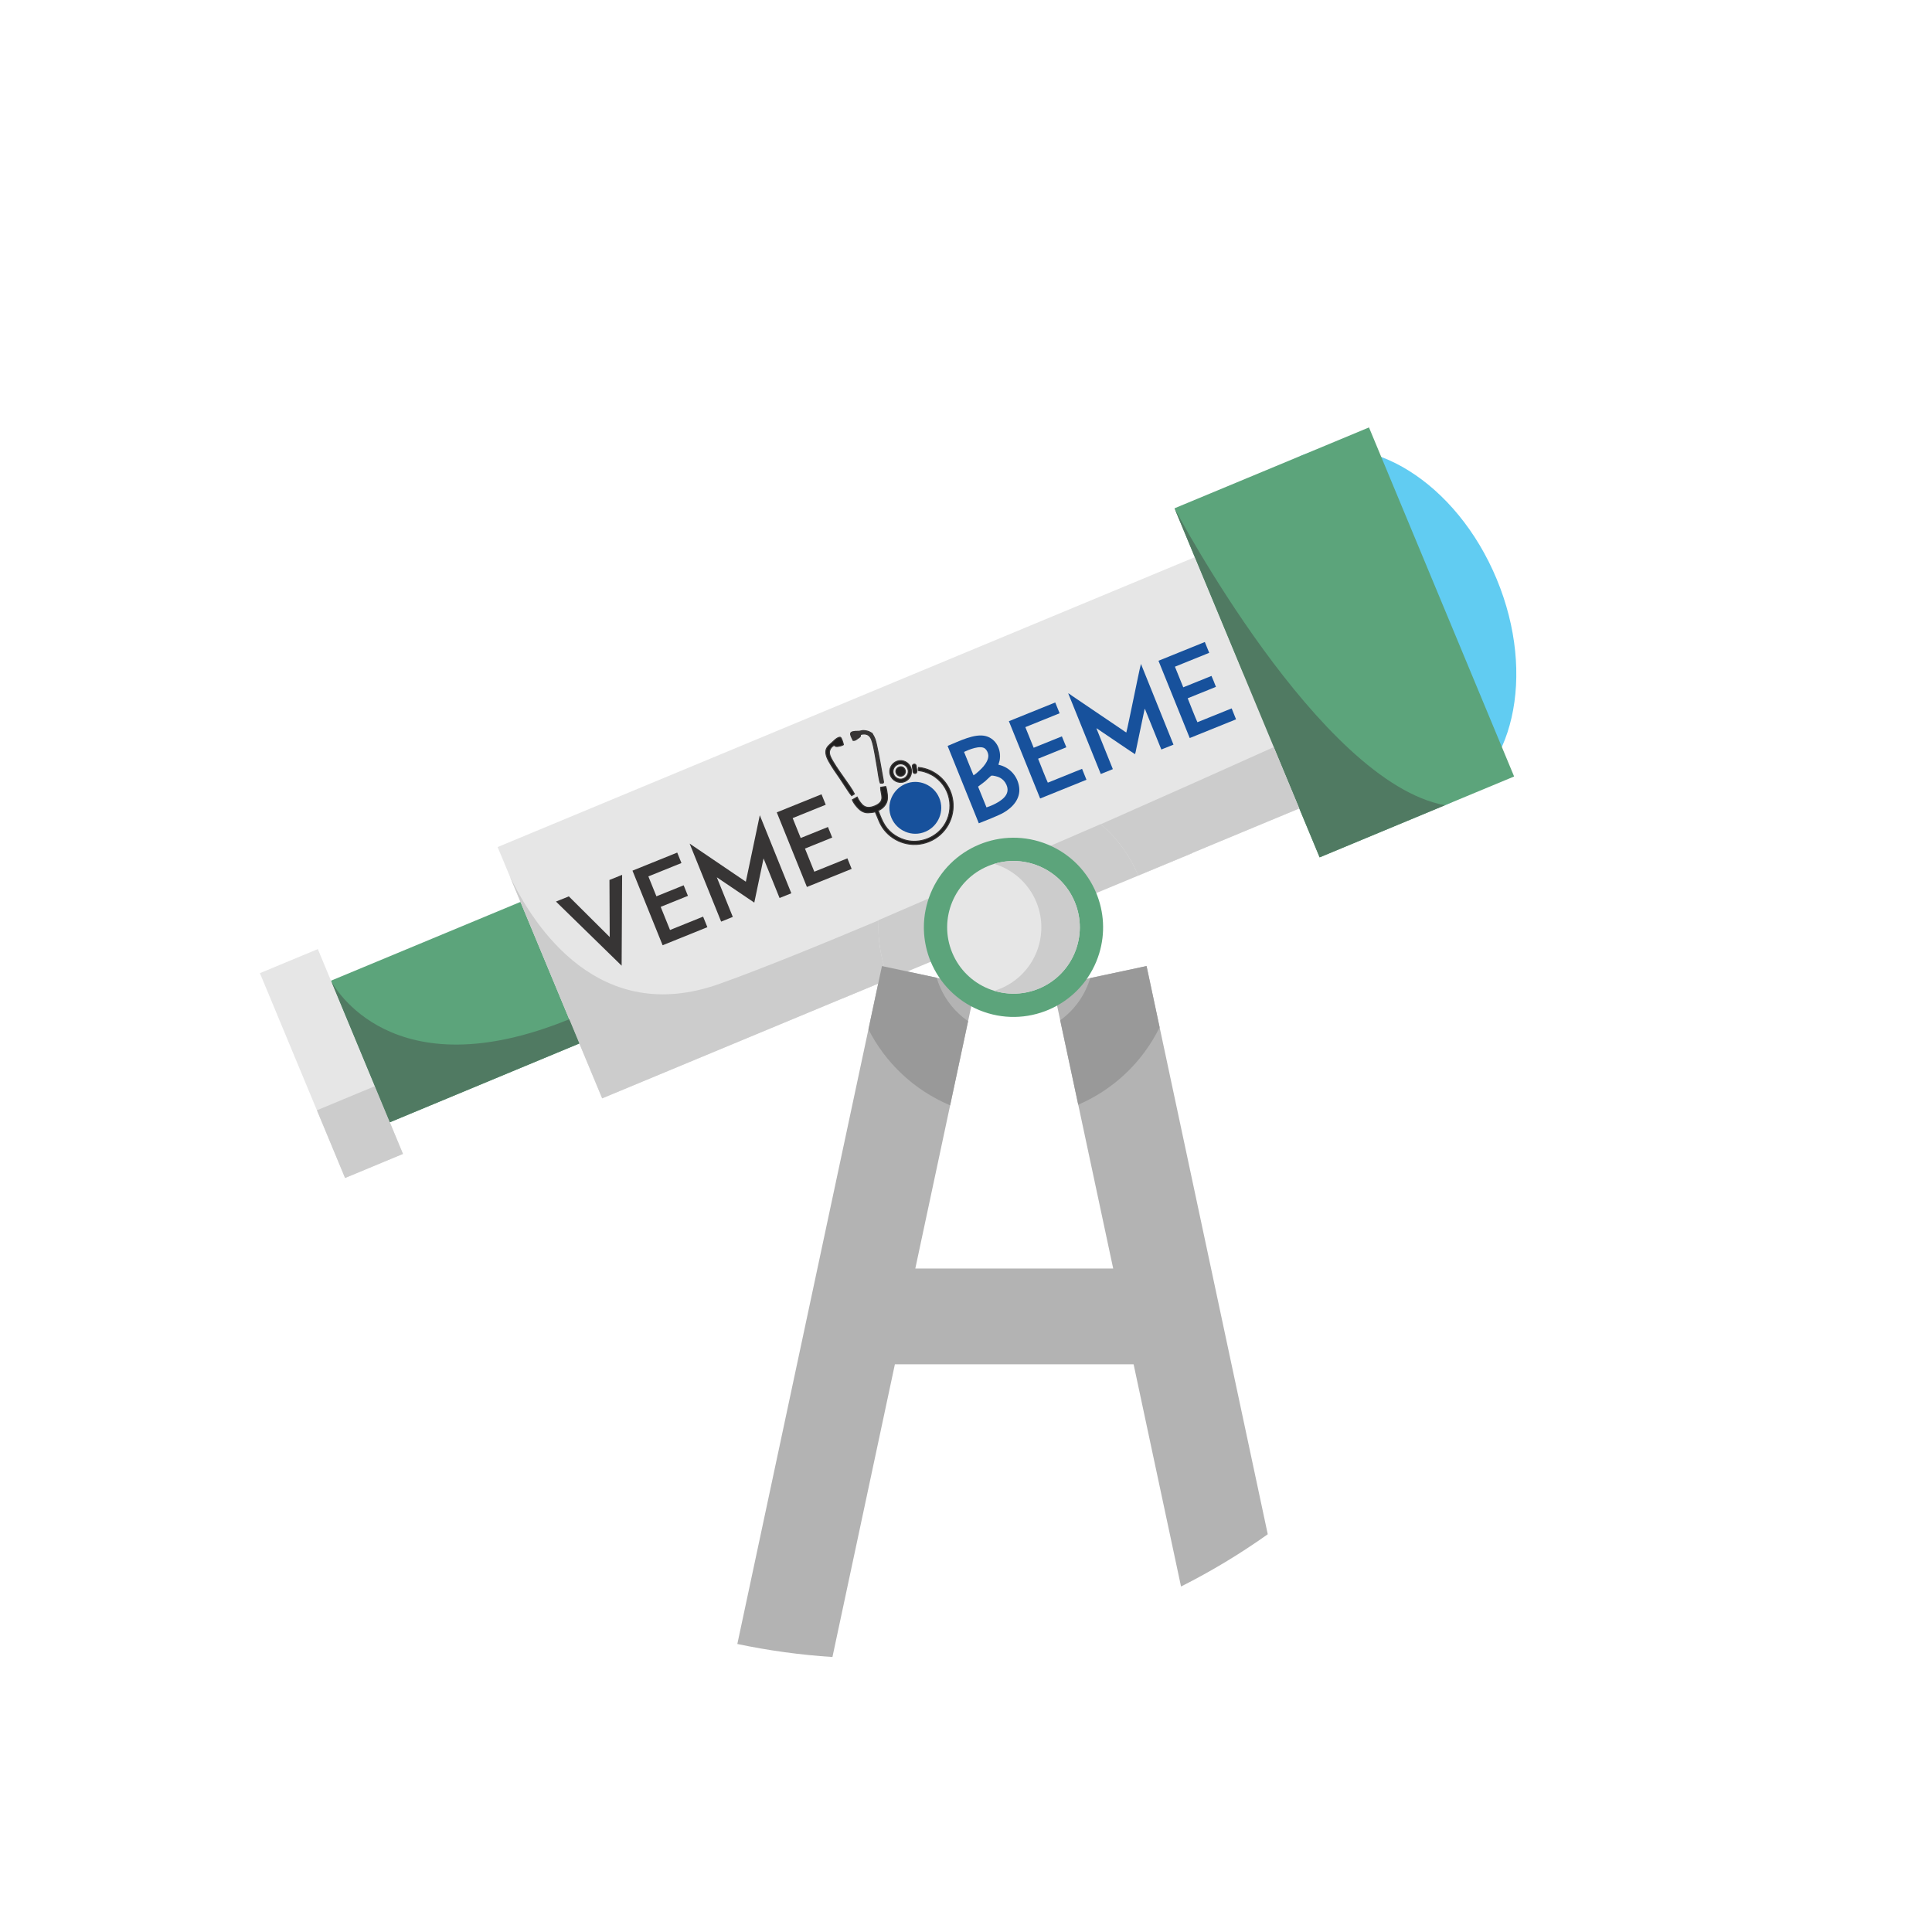 <?xml version="1.0" encoding="UTF-8"?>
<!DOCTYPE svg PUBLIC "-//W3C//DTD SVG 1.1//EN" "http://www.w3.org/Graphics/SVG/1.1/DTD/svg11.dtd">
<!-- Creator: CorelDRAW -->
<svg xmlns="http://www.w3.org/2000/svg" xml:space="preserve" width="150mm" height="150mm" version="1.1" style="shape-rendering:geometricPrecision; text-rendering:geometricPrecision; image-rendering:optimizeQuality; fill-rule:evenodd; clip-rule:evenodd"
viewBox="0 0 15000 15000"
 xmlns:xlink="http://www.w3.org/1999/xlink"
 xmlns:xodm="http://www.corel.com/coreldraw/odm/2003">
 <defs>
  <style type="text/css">
   <![CDATA[
    .str0 {stroke:#373535;stroke-width:7.62;stroke-miterlimit:22.926}
    .fil10 {fill:#373535}
    .fil9 {fill:#201F1F}
    .fil8 {fill:#17519C}
    .fil3 {fill:#CCCCCC}
    .fil11 {fill:#373535;fill-rule:nonzero}
    .fil2 {fill:#5CA47B;fill-rule:nonzero}
    .fil6 {fill:#507A62;fill-rule:nonzero}
    .fil1 {fill:#61CCF2;fill-rule:nonzero}
    .fil7 {fill:#999999;fill-rule:nonzero}
    .fil0 {fill:#B3B3B3;fill-rule:nonzero}
    .fil5 {fill:#CCCCCC;fill-rule:nonzero}
    .fil4 {fill:#E6E6E6;fill-rule:nonzero}
   ]]>
  </style>
 </defs>
 <g id="Capa_x0020_1">
  <g id="_105553431834816">
   <path class="fil0" d="M9842.84 11911.94c-213.09,151.46 -438.23,287.21 -673.35,405.7l-368.18 -1725.37 -1853.41 0 -484.84 2272.74c-251.29,-16.37 -497.8,-50.49 -738.4,-101.2l1017.9 -4771.99 75.72 -355.22 29.1 -136.22 18.19 3.87 406.85 86.87 301.99 64.35 -58.2 272.9 -50.94 238.77 -88.46 414.57 -270.4 1267.13 1536.39 0 -271.31 -1271.91 -88.45 -414.34 -51.62 -241.28 -56.63 -265.85 289.26 -61.62 407.07 -86.87 30.71 -6.59 101.42 475.52 839.59 3936.04z"/>
   <path class="fil1" d="M10091.52 3541.94c533.04,-221.63 1217.43,205.46 1528.63,953.91 311.05,748.12 131.24,1534.53 -401.79,1756.16l-1126.84 -2710.07z"/>
   <path class="fil2" d="M11755.57 6028.61l-537.15 223.31 -972.85 404.58 -157.83 -379.55 -811.18 -1950.95 -157.58 -379.1c-0.23,-0.22 -0.23,-0.45 -0.23,-0.45l972.86 -404.57 17.96 -7.27 519.17 -216.04 95.28 229.23 66.85 160.78 802.54 1930.05 66.85 160.78 95.31 229.2z"/>
   <rect class="fil3" transform="matrix(0.907 -3.7651E-001 0.457 1.1 6335.53 7238.83)" width="2985.5" height="463.7"/>
   <path class="fil4" d="M10087.76 6276.93l-242.43 100.75 -1008.8 419.56c-63.23,-152.13 -161.9,-289.03 -290.41,-397.73l-1.03 -0.87 -1723.57 745.07 -0.1 1.93c-0.9,17.96 -1.37,36.15 -1.37,54.12 0,11.6 0.23,23.44 0.68,35.03 0.44,14.32 1.14,28.66 2.27,42.97 0.9,11.59 2.05,23.43 3.42,35.02 0,2.27 0.23,4.55 0.68,6.82 1.37,11.59 2.73,23.21 4.54,34.57l0 0.69c1.83,12.04 3.88,23.87 6.15,35.69 2.49,13.64 5.22,26.83 8.19,40.25 2.73,12.04 5.69,24.1 8.87,35.92 0,0.46 0.22,0.69 0.45,0.91 2.49,10.24 5.45,20.46 8.64,30.7 0,0.44 0,0.68 0.23,1.14 0.44,1.61 0.89,3.18 1.36,4.79 0.23,0.44 0.23,0.89 0.45,1.36 2.5,8.2 5,16.14 7.74,24.34 2.95,9.31 6.37,18.63 9.77,27.97 2.27,6.37 4.78,12.74 7.27,19.1 3.17,8.65 6.59,16.84 10.02,25.23l-82.55 34.36 -2143.11 890.99 -177.15 -425.95 -457.09 -1099.3 -82.78 -198.98 -94.16 -226.06c-0.23,-0.67 -0.23,-0.9 -0.23,-0.9l5373.3 -2234.06 39.57 -16.36 377.65 908.26 60.25 -26.05 246.34 578.43 -65.2 28.19 192.14 462.1z"/>
   <path class="fil2" d="M8510.92 6932.66c-68.36,-164.48 -199.34,-302.56 -376.81,-375.9 -355.22,-146.52 -761.91,22.49 -908.28,377.71 -35.92,86.91 -52.96,176.86 -52.96,265.28 0,7.69 0.14,15.55 0.45,23.24 0.29,9.51 0.76,19.02 1.5,28.52 0.6,7.84 1.36,15.55 2.27,23.24 0,1.51 0.15,3.01 0.45,4.53 0.91,7.69 1.81,15.39 3.02,22.94l0 0.45c1.21,7.99 2.57,15.84 4.07,23.68 1.66,9.05 3.47,17.81 5.44,26.71 1.81,7.99 3.78,15.99 5.89,23.84 0,0.3 0.15,0.45 0.3,0.6 1.8,6.79 3.61,13.72 5.73,20.37 0,0.3 0,0.45 0.15,0.76 0.29,1.07 0.6,2.11 0.91,3.17 0.15,0.3 0.15,0.6 0.29,0.91 1.66,5.44 3.32,10.71 5.14,16.14 1.96,6.19 4.23,12.37 6.48,18.57 1.51,4.23 3.17,8.45 4.82,12.68 2.11,5.73 4.38,11.17 6.65,16.74 68.07,163.58 198.13,301.35 374.54,374.84 0.91,0.3 1.66,0.76 2.57,1.06 180.32,74.4 373.94,67.45 540.08,-4.08 161.01,-69.1 296.06,-198.74 368.2,-373.62 8.3,-20.38 15.7,-40.75 22.03,-61.42 49.05,-159.2 37.74,-325.33 -22.93,-470.96zm-957.78 398.23c-72.44,-174.14 10.11,-374.24 184.4,-446.67 174.14,-72.43 374.24,10.12 446.67,184.41 72.44,174.14 -10.12,374.24 -184.4,446.66 -174.13,72.44 -374.23,-10.1 -446.67,-184.4z"/>
   <path class="fil4" d="M7670.99 6724.27c262.53,-109.16 564.02,15.27 673.15,277.75 109.14,262.52 -15.26,564.03 -277.75,673.15 -262.54,109.17 -564.02,-15.26 -673.15,-277.75 -109.19,-262.49 15.24,-563.98 277.75,-673.15z"/>
   <path class="fil5" d="M8344.16 7002.04c-102.51,-246.54 -374.65,-371.23 -624.86,-295.08 142.23,43.16 264.75,147.21 326.26,295.08 109.14,262.52 -15.27,564.03 -277.75,673.15 -15.96,6.64 -32.1,12.39 -48.3,17.33 110.24,33.45 232.31,30.34 346.94,-17.33 262.43,-109.12 386.85,-410.63 277.71,-673.15z"/>
   <path class="fil2" d="M4497.99 8101.68l-1471.34 611.72 -456.41 -1097.93c-0.44,-0.91 -0.67,-1.37 -0.67,-1.37l1471.33 -611.73 378.87 911.01 78.22 188.3z"/>
   <polygon class="fil4" points="2569.63,7614.12 3026.74,8713.49 3128.8,8958.96 2679.14,9145.93 2017.89,7555.6 2467.55,7368.65 "/>
   <polygon class="fil5" points="2943.93,8514.35 3095.05,8877.79 3128.8,8958.96 2679.14,9145.93 2460.53,8620.15 2910.2,8433.18 "/>
   <path class="fil6" d="M11218.44 6251.92l-972.85 404.58 -157.83 -379.55 -811.18 -1950.95 -157.58 -379.1c17.26,32.51 1124.07,2124.46 2099.44,2305.02z"/>
   <path class="fil5" d="M6890.8 7577.04c3.18,8.64 6.59,16.84 10.02,25.23l-82.54 34.35 -2143.12 890.99 -177.15 -425.94 -457.09 -1099.31 -82.78 -198.98c193.75,401.84 697.46,1165.94 1625.52,835.96 300.18,-106.65 741.58,-284.94 1237.79,-493.71 -0.9,17.96 -1.37,36.15 -1.37,54.13 0,11.6 0.22,23.44 0.68,35.03 0.45,14.32 1.14,28.66 2.27,42.97 0.9,11.59 2.05,23.43 3.42,35.02 0,2.27 0.22,4.55 0.68,6.82 1.37,11.6 2.72,23.21 4.54,34.58l0 0.67c1.83,12.05 3.87,23.89 6.15,35.7 2.49,13.64 5.22,26.83 8.19,40.25 2.73,12.04 5.69,24.1 8.87,35.92 0,0.45 0.22,0.68 0.45,0.91 2.49,10.24 5.44,20.46 8.64,30.7 0,0.45 0,0.68 0.22,1.15 0.45,1.6 0.91,3.17 1.37,4.77 0.23,0.45 0.23,0.9 0.45,1.37 2.5,8.2 5,16.15 7.74,24.33 2.95,9.32 6.37,18.64 9.77,27.98 2.28,6.38 4.79,12.74 7.28,19.11z"/>
   <path class="fil6" d="M4497.99 8101.68l-1471.34 611.72 -456.41 -1097.93c20.47,39.12 470.29,861.43 1849.54,297.9l78.21 188.31z"/>
   <path class="fil5" d="M10087.76 6276.93l-242.43 100.75 -1008.8 419.57c-63.23,-152.14 -161.9,-289.04 -290.41,-397.74 518.72,-229 996.52,-442.77 1343.54,-599.01l198.1 476.43z"/>
   <path class="fil7" d="M8901.81 7500.4l-30.71 6.59 -407.07 86.87c-38.67,129.63 -119.17,246.06 -232.65,327.48l51.61 241.27 88.46 414.35c267.21,-115.29 495.08,-322.69 631.76,-601.06l-101.4 -475.5zm-1606.88 154.87c-8.88,-21.16 -16.37,-42.52 -22.51,-64.13l-406.85 -86.87 -18.19 -3.87 -29.1 136.22 -75.72 355.22c130.53,256.28 348.84,469.38 634.25,589.91l88.46 -414.57 50.94 -238.77c-95.3,-65.5 -173.54,-158.53 -221.28,-273.14z"/>
   <g>
    <path class="fil8" d="M8546.4 6009.35l93.72 -37.86 -127.71 -316.7c0.44,0.11 0.92,-0.12 1.33,0.41 0.41,0.52 1,0.3 1.31,0.43 1.73,0.71 1.33,0.41 3.33,1.52l13.87 9.4c6.32,4.25 12,8.42 18.17,12.53 30.51,20.32 250.33,170.33 262.19,176.39l5.41 -21.46c1.42,-7.86 2.84,-14.31 4.56,-22.68l55.57 -265.09c1.55,-7.26 2.92,-13.68 4.59,-21.55 1.27,-6.04 3.15,-17.97 5.59,-22.52l128.21 317.02 94.31 -37.83 -252.52 -626.63c-3.83,6.06 -53.96,252.22 -56.94,266.07 -2.93,13.66 -53.68,260.91 -56.77,266.39 -9.05,-4.35 -19.89,-13.01 -27.59,-18.36l-394.57 -267.16c-9.02,-6.17 -19.43,-15.68 -29.09,-18.97l253.03 626.65z"/>
    <path class="fil8" d="M7659.17 6268.67l-65.46 -161.22c17.94,-14.04 36.94,-26.98 54.79,-41.57 8.29,-6.78 43.93,-42.62 48.13,-43.54 14.23,-3.12 51.27,8.44 59.64,12.26 15.99,7.3 34.22,19.53 47.66,40.28 32.16,49.63 19.95,90.39 -12,121.23 -31.85,30.74 -86.82,57.74 -132.76,72.56zm-101.02 -249.35l-73.33 -181.43c37.85,-17.91 126.98,-54.86 163.24,-25.54 13.46,10.89 23.53,31.94 25.19,50.29 2.87,31.74 -18.31,64.16 -37.1,87.18 -13.26,16.24 -57.02,59.37 -78,69.5zm41.3 372.67c48.98,-19.71 151.03,-58.77 191.59,-82.08 72.1,-41.44 131.73,-107.94 122.11,-194.35 -9.04,-81.13 -64.72,-149.31 -142.34,-173.25l-14.09 -3.72c-0.42,-0.12 -1.64,-0.51 -2.04,-0.66 -2.27,-0.84 -1.18,-0.29 -3.03,-1.37l8.73 -29.11c18.14,-86.27 -26.76,-170.33 -104.78,-191.97 -87.39,-24.26 -210.81,40.45 -298.51,75.91l242.36 600.6z"/>
    <path class="fil8" d="M9122.1 5176.21l266.21 -107.69 -34.1 -84.01 -359.82 145.71 242.66 599.94 359.6 -145.29 -34.06 -84.96 -265.94 107.4c-12.32,-25.98 -60.4,-147.4 -73.31,-180.52l-2.04 -5.44 219.17 -88.59c-8.54,-21.87 -25.59,-66.08 -34.61,-84.89l-219.03 88.44 -64.73 -160.1z"/>
    <path class="fil8" d="M7960.68 5645.46l266.16 -107.7 -34 -83.84 -359.92 145.44 242.77 600.11 359.53 -145.4 -34.08 -84.91 -265.88 107.4c-11.49,-23.9 -60.83,-148.6 -73.34,-180.52l-2.06 -5.43 219.14 -88.7 -34.54 -84.8 -219.05 88.47 -64.73 -160.12z"/>
    <path class="fil8" d="M7008.6 6096.57c-90.18,50.32 -135.86,169.27 -77.41,273.88 50.31,90.04 170.68,135.61 275.13,76.11 88.41,-50.36 133.57,-168.95 75.73,-272.65 -50.1,-89.8 -169.19,-135.53 -273.45,-77.34z"/>
    <g>
     <path class="fil9 str0" d="M6609.83 6176c10.66,-0.56 14.67,-6.75 23.5,-12.2 -29.41,-62.48 -145.53,-201.88 -184.87,-286.67 -9.09,-19.59 -11.58,-37.47 -5.65,-53.57 4.64,-12.59 15.8,-29.62 34.5,-37.11 1.82,1.36 8.63,13.72 31.61,8.15 17.3,-4.18 23.37,-3.57 39.41,-12.69 -1.12,-8.15 -14.4,-55.91 -24.21,-57.68 -15.82,-2.84 -40.28,17.68 -49.96,27.58 -38.56,39.42 -95.56,58.24 -38.61,159.99 25.5,45.54 57.47,90.63 86.85,133.03 12.12,17.49 81.89,125.93 87.43,131.17z"/>
     <g>
      <path class="fil9 str0" d="M7129.05 5982.29c5.19,1.75 11.37,2.12 17.13,3.03 38.58,6.1 79.87,23.05 112.42,46.14 138.06,97.98 151.7,287.36 51.63,403.22 -74.93,86.75 -193.59,115.45 -288.14,85.61 -68.97,-21.76 -129.49,-65.7 -166.25,-137.31 -11.7,-22.79 -29.7,-65.52 -37.28,-89.81 33.63,-13.54 60.59,-43.04 68.91,-76.05 3.82,-15.19 3.6,-33.71 1.44,-51.95 -1.43,-12.06 -6.68,-49.61 -12.27,-58.9l-39.52 6.42c-1.61,53.36 43.84,108.78 -46.73,145.4 -34.38,13.9 -59.88,14.01 -82.3,0.26 -20.39,-12.5 -41.18,-43.48 -53.25,-69.86l-37.44 21.38c11.81,30.91 49.95,74.21 71.28,86.28 14.9,8.44 28.08,14.35 48.81,14.27 17.47,-0.07 40.22,-2.48 57.82,-7.45 24.07,53.32 33.55,93.81 69.51,139.64 76.33,97.29 216.37,145.42 348.24,91.86 136.72,-55.53 200.74,-192.79 184.92,-315.41 -14.22,-110.25 -84.19,-195.95 -178.4,-238 -21.43,-9.56 -58.93,-20.8 -88.19,-22.68 -1.39,5.78 -2.66,17.26 -2.34,23.91z"/>
      <path class="fil10 str0" d="M6623.7 5748.81c17.66,0.92 21.72,-5.64 37.04,-16.17 15.88,-10.91 21.34,-11.65 19.91,-29.93 40.14,-10.4 70.32,-1.88 86.12,39.48 12.75,33.39 20.95,79.87 26.98,113.85 6.6,37.21 13.27,74.28 19.1,111.2 3.75,23.73 13.12,94.41 22.15,113.43 2.68,0.58 16.87,0.17 17.5,0.01 9.46,-2.35 7.59,-8.45 6.3,-15.49 -17.84,-97.07 -32.36,-189.16 -54.3,-287.02 -8.15,-36.33 -12.83,-49.97 -32.22,-81.7 -6.27,-10.26 -1.36,-0.7 -14.91,-10.32 -12.86,-9.13 -34.57,-12.94 -51.12,-14.03 -16.61,-1.09 -25.45,5.58 -39.3,5.54 -81.55,-0.25 -69.85,16.9 -43.25,71.15z"/>
      <path class="fil9 str0" d="M6962.41 5938.7c30.27,-18.04 65.78,-4.96 81,20.24 18.5,30.62 5.46,66.88 -20.32,82.06 -31.2,18.38 -66.79,5.26 -81.84,-20.87 -17.85,-30.98 -4.84,-65.94 21.16,-81.43zm-12.59 -21.29c-36.73,21.75 -55.79,71.76 -29.85,115.45 21.75,36.63 71.46,55.28 115.12,29.87 36.88,-21.47 55.75,-71.99 29.95,-115.84 -21.38,-36.37 -71.76,-55.23 -115.22,-29.48z"/>
      <path class="fil9 str0" d="M6962.22 6010.22c9.64,14.96 31.44,21.86 50.21,10.23 15.49,-9.59 22.92,-31.29 10.8,-50.62 -24.82,-39.58 -88.39,-2.11 -61.01,40.39z"/>
     </g>
    </g>
    <path class="fil9 str0" d="M7088.1 5937.14c-6.06,6.39 -4.92,9.81 -3.61,20.1 0.97,7.59 1.84,14.95 2.79,22.4 0.96,7.55 0.62,16.07 6.21,21.66 4.29,4.29 13.18,6.45 20.53,-0.15 8.51,-7.65 2.49,-29.34 1.01,-42.18 -0.83,-7.13 -0.99,-17.12 -6.26,-22.38 -4.75,-4.75 -14.3,-6.17 -20.67,0.55z"/>
   </g>
   <polygon class="fil11" points="4416.43,6959.39 4316.51,6999.76 4826.37,7497.54 4830.18,6792.22 4731.82,6831.96 4733.82,7275.21 "/>
   <polygon id="1" class="fil11" points="5033.94,6804.34 5290.78,6700.57 5257.98,6619.38 5000.36,6723.47 4910.58,6759.74 5144.61,7338.99 5234.39,7302.72 5492.01,7198.63 5458.89,7116.66 5202.05,7220.43 5129.51,7040.88 5341.07,6955.4 5307.95,6873.43 5096.39,6958.91 "/>
   <polygon id="2" class="fil11" points="6143.87,6935.26 5899.11,6329.47 5790.67,6845.5 5354.2,6549.63 5598.96,7155.42 5689.52,7118.83 5565.25,6811.25 5856.27,7007.87 5928.26,6664.58 6052.53,6972.17 "/>
   <polygon id="3" class="fil11" points="6154.19,6351.73 6411.03,6247.96 6378.23,6166.77 6120.61,6270.86 6030.83,6307.13 6264.86,6886.38 6354.64,6850.1 6612.26,6746.02 6579.14,6664.05 6322.3,6767.82 6249.76,6588.27 6461.32,6502.79 6428.21,6420.82 6216.64,6506.3 "/>
  </g>
 </g>
</svg>
